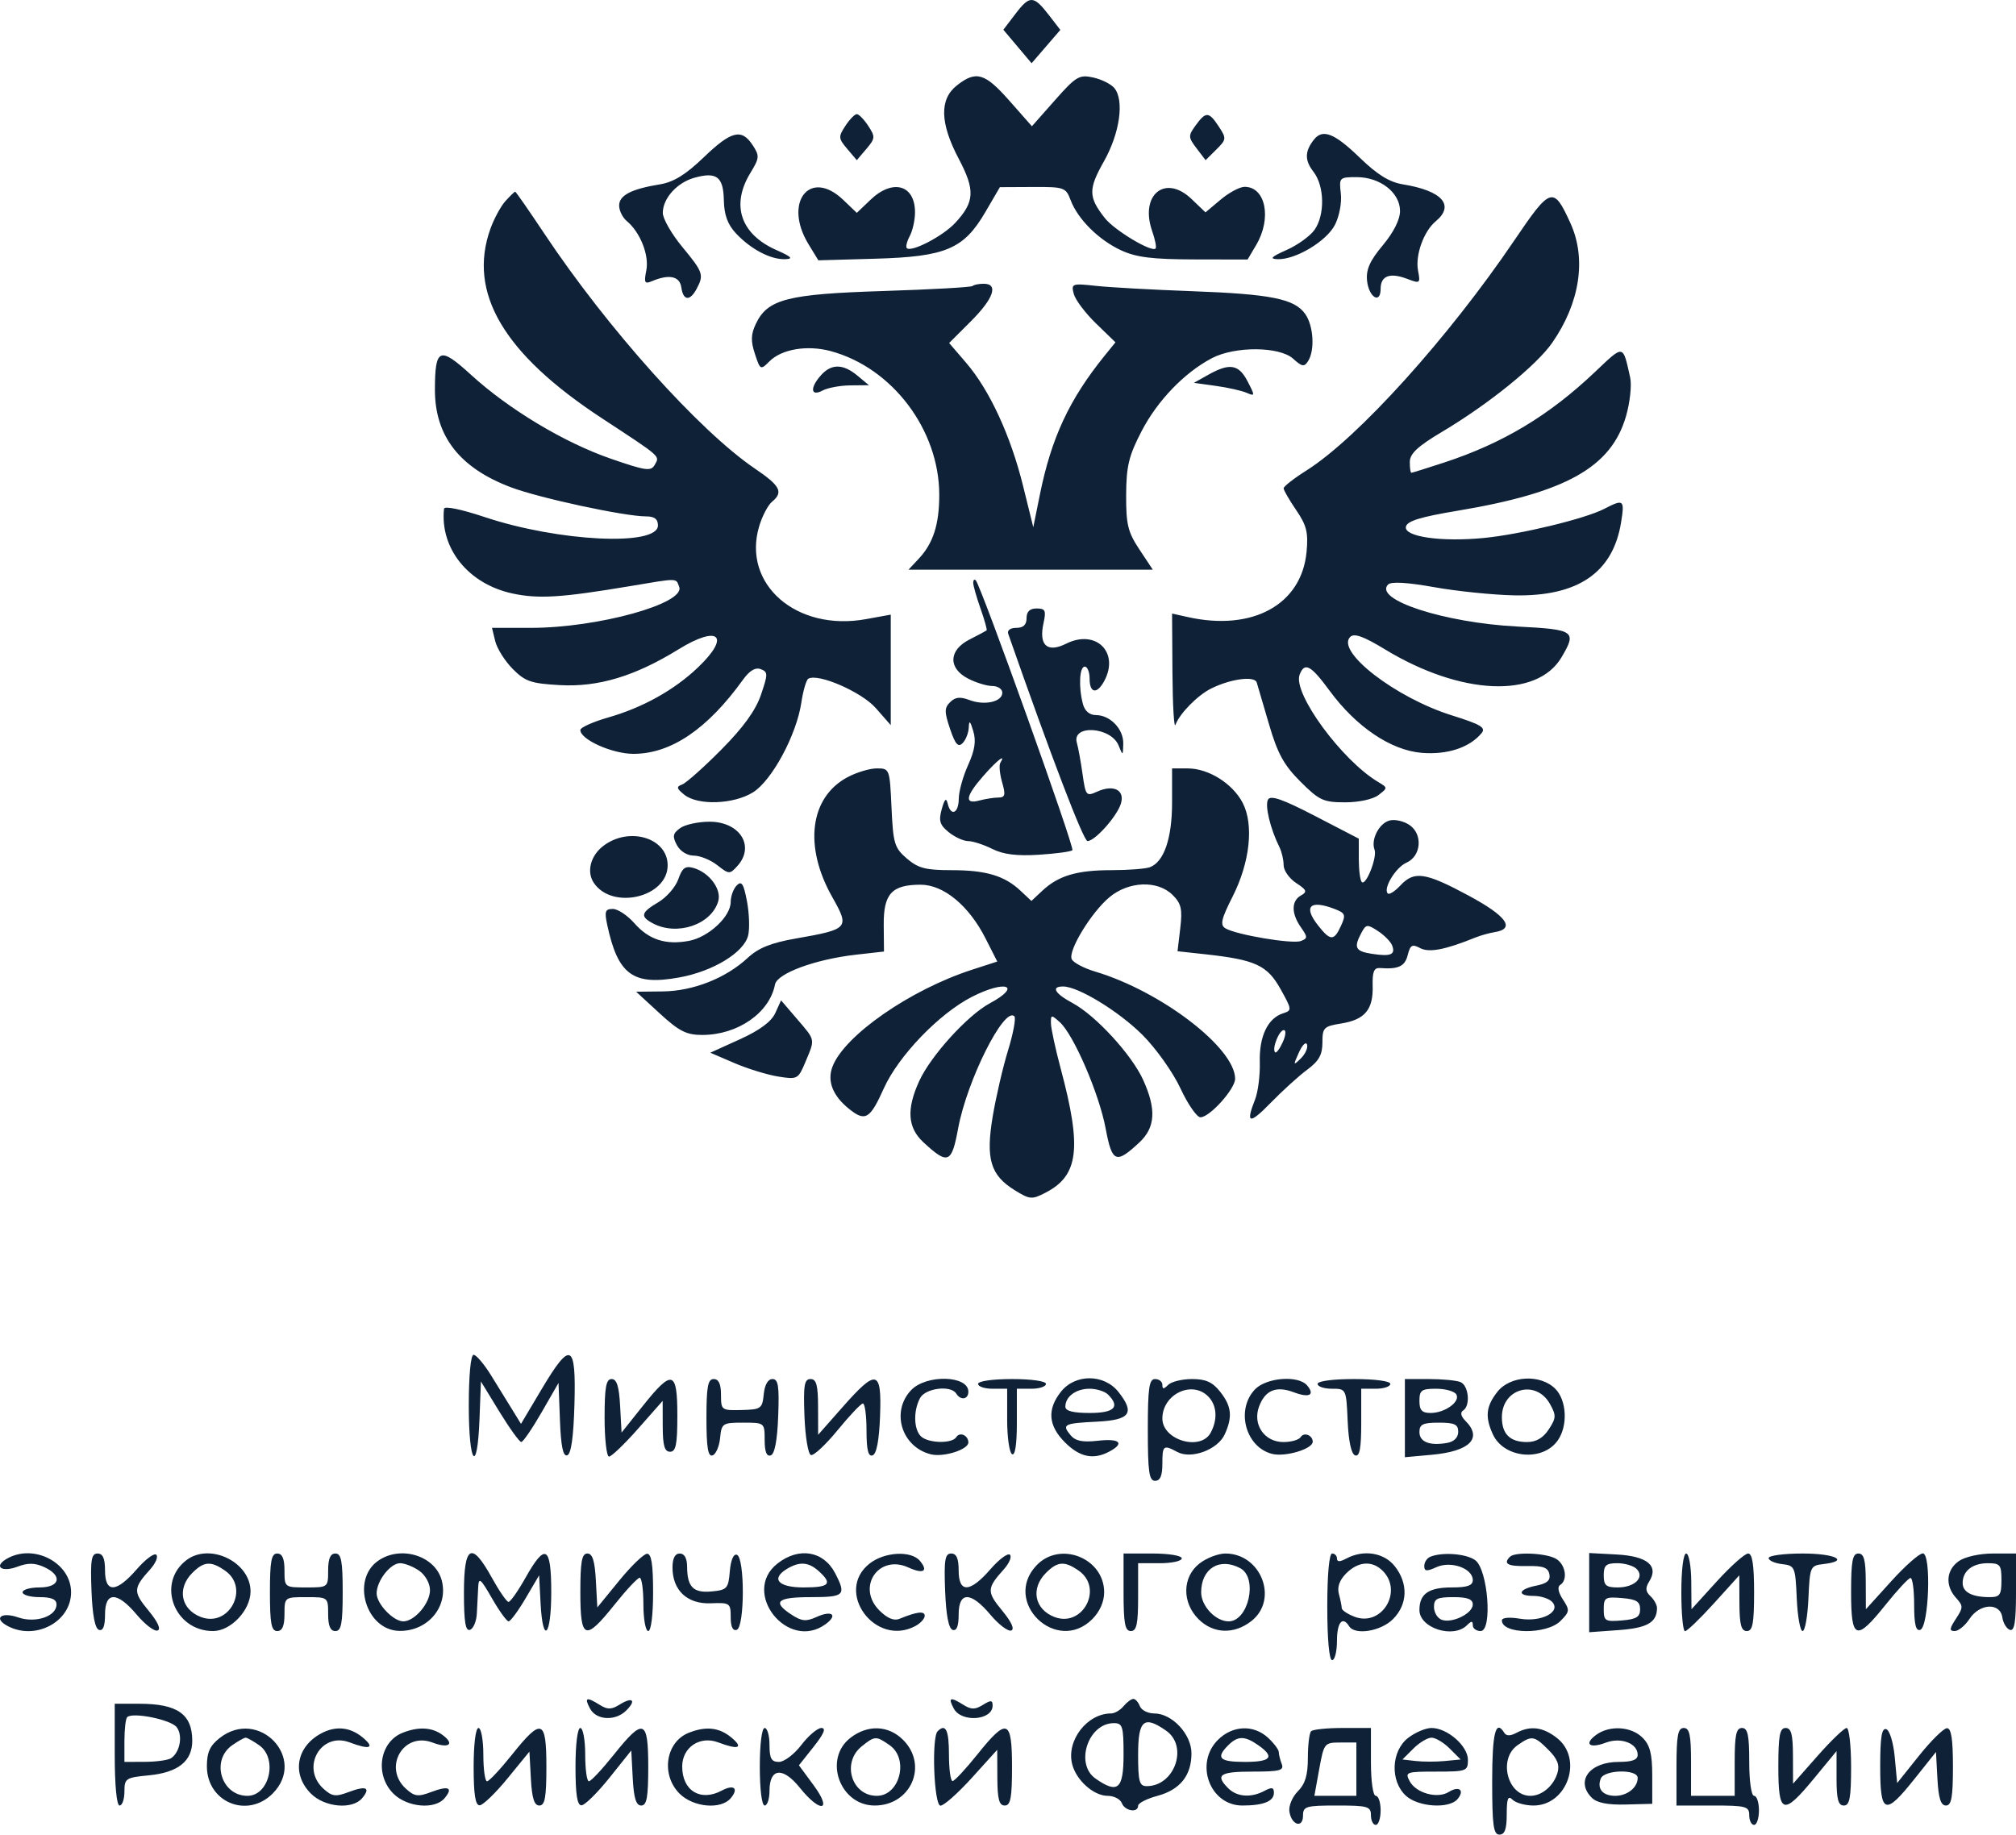 <svg width="245" height="223" viewBox="0 0 245 223" fill="none" xmlns="http://www.w3.org/2000/svg">
<path fill-rule="evenodd" clip-rule="evenodd" d="M123.431 1.654L121.935 3.615L123.651 5.651L125.367 7.688L127.114 5.661L128.86 3.635L127.494 1.864C125.613 -0.573 125.149 -0.597 123.431 1.654ZM116.289 10.382C114.15 12.062 114.225 14.963 116.519 19.311C118.529 23.122 118.449 24.546 116.086 27.093C114.593 28.703 110.75 30.704 110.203 30.158C110.05 30.005 110.211 29.344 110.562 28.689C110.912 28.035 111.199 26.74 111.199 25.812C111.199 22.455 108.491 21.696 105.779 24.292L104.126 25.875L102.472 24.292C98.427 20.418 95.155 24.598 98.254 29.68L99.452 31.643L106.357 31.447C114.934 31.203 117.121 30.278 119.746 25.779L121.514 22.749L125.507 22.729C129.33 22.71 129.527 22.779 130.113 24.329C130.99 26.651 133.521 29.166 136.25 30.429C138.087 31.279 140.043 31.523 145.111 31.533L151.616 31.546L152.667 29.768C154.577 26.535 153.811 22.709 151.253 22.709C150.67 22.709 149.361 23.408 148.346 24.262L146.501 25.814L144.803 24.188C141.605 21.127 138.482 23.68 140.023 28.097C140.382 29.126 140.568 30.078 140.435 30.21C139.946 30.699 135.436 27.992 134.267 26.506C132.261 23.958 132.246 22.996 134.16 19.608C136.09 16.189 136.657 12.188 135.42 10.699C135.021 10.218 133.864 9.643 132.85 9.42C131.159 9.049 130.77 9.28 128.205 12.181L125.406 15.346L122.678 12.253C119.685 8.861 118.619 8.549 116.289 10.382ZM102.736 15.3C101.866 16.627 101.882 16.824 102.963 18.099L104.126 19.469L105.289 18.099C106.369 16.824 106.385 16.627 105.516 15.3C105 14.515 104.375 13.873 104.126 13.873C103.876 13.873 103.251 14.515 102.736 15.3ZM145.298 15.25C144.387 16.504 144.395 16.683 145.418 18.03L146.513 19.469L147.81 18.182C149.052 16.951 149.065 16.828 148.117 15.384C146.913 13.547 146.547 13.529 145.298 15.25ZM85.501 19.144C83.328 21.233 81.859 22.137 80.196 22.409C76.72 22.976 75.243 23.743 75.243 24.981C75.243 25.596 75.659 26.444 76.167 26.865C77.804 28.224 78.914 31.024 78.545 32.868C78.245 34.367 78.341 34.554 79.225 34.179C81.315 33.292 82.606 33.565 82.8 34.933C83.031 36.56 83.839 36.641 84.654 35.119C85.57 33.409 85.461 33.09 82.906 30.001C81.609 28.432 80.548 26.577 80.548 25.878C80.548 24.119 82.271 22.199 84.38 21.609C87.086 20.85 87.909 21.476 87.968 24.337C88.004 26.129 88.426 27.282 89.441 28.369C91.234 30.288 93.65 31.558 95.402 31.504C96.462 31.471 96.227 31.227 94.325 30.381C89.996 28.456 88.812 24.925 91.188 21.029C92.303 19.201 92.324 18.948 91.468 17.642C90.121 15.587 88.874 15.901 85.501 19.144ZM159.684 16.966C158.557 18.39 158.54 19.483 159.62 20.874C160.968 22.61 161.035 26.109 159.755 27.935C159.23 28.684 157.705 29.786 156.366 30.381C154.473 31.222 154.232 31.471 155.283 31.504C157.458 31.571 161.199 29.328 162.228 27.338C162.763 26.305 163.078 24.63 162.948 23.515C162.722 21.581 162.771 21.531 164.876 21.531C167.727 21.531 170.142 23.417 170.142 25.642C170.142 26.691 169.365 28.241 168.048 29.815C166.481 31.69 166 32.766 166.133 34.096C166.337 36.138 167.784 37.027 167.784 35.111C167.784 33.523 168.906 33.097 170.996 33.89C172.584 34.494 172.631 34.458 172.33 32.884C171.975 31.03 173.022 28.11 174.471 26.908C176.833 24.951 175.278 23.19 170.502 22.41C168.84 22.139 167.386 21.238 165.212 19.133C162.176 16.193 160.74 15.63 159.684 16.966ZM61.427 24.438C60.86 25.064 60.034 26.589 59.593 27.825C56.827 35.577 61.189 42.992 73.122 50.822C80.475 55.648 80.188 55.395 79.566 56.504C79.112 57.316 78.481 57.227 74.224 55.754C68.552 53.79 61.839 49.759 57.223 45.542C53.422 42.07 52.869 42.296 52.854 47.328C52.837 53.007 55.854 56.885 62.119 59.241C65.601 60.551 75.903 62.767 78.506 62.767C79.533 62.767 79.959 63.091 79.959 63.87C79.959 66.435 67.879 65.848 58.887 62.846C56.004 61.885 53.998 61.478 53.959 61.849C53.453 66.686 56.94 70.994 62.287 72.141C65.437 72.816 68.207 72.645 76.422 71.269C82.55 70.243 82.119 70.238 82.54 71.334C83.318 73.363 72.642 76.317 64.531 76.317H59.79L60.185 77.937C60.401 78.827 61.355 80.343 62.303 81.304C63.812 82.832 64.527 83.08 68.015 83.276C72.704 83.541 77.153 82.201 82.463 78.925C87.356 75.907 88.844 77.297 84.822 81.128C81.937 83.878 78.122 86.005 73.917 87.21C72.053 87.745 70.528 88.432 70.528 88.738C70.528 89.892 74.398 91.629 76.973 91.631C81.532 91.635 85.962 88.638 90.296 82.618C91.092 81.511 91.804 81.088 92.45 81.336C93.338 81.677 93.341 81.922 92.477 84.456C91.831 86.351 90.333 88.424 87.665 91.115C85.534 93.265 83.392 95.172 82.906 95.353C82.168 95.628 82.211 95.834 83.166 96.603C84.81 97.926 89.135 97.778 91.499 96.317C93.798 94.897 96.793 89.346 97.384 85.409C97.601 83.964 97.98 82.658 98.227 82.505C99.384 81.79 104.701 84.097 106.428 86.064L108.252 88.14V81.425V74.71L105.229 75.259C96.79 76.792 90.151 71.005 92.263 63.959C92.631 62.732 93.329 61.4 93.814 60.998C95.233 59.821 94.842 59.059 91.739 56.956C84.993 52.382 73.812 39.905 66.158 28.407C64.287 25.597 62.69 23.299 62.608 23.299C62.526 23.299 61.994 23.811 61.427 24.438ZM184.037 29.211C176.027 41.045 165.01 53.248 158.788 57.177C157.253 58.145 155.998 59.126 155.997 59.354C155.996 59.583 156.683 60.776 157.524 62.005C158.79 63.858 159.005 64.726 158.784 67.082C158.184 73.491 152.228 76.761 144.354 75.006L142.439 74.579L142.485 81.78C142.511 85.741 142.678 88.584 142.855 88.098C143.35 86.745 145.513 84.537 147.154 83.709C149.508 82.521 152.471 82.12 152.727 82.954C152.85 83.353 153.529 85.663 154.236 88.087C155.261 91.599 156.034 93.004 158.039 95.008C160.323 97.291 160.826 97.524 163.468 97.524C165.156 97.524 166.861 97.152 167.524 96.64C168.656 95.766 168.655 95.748 167.496 95.059C163.068 92.427 157.08 84.251 157.94 82.01C158.543 80.44 159.292 80.84 161.574 83.946C164.81 88.352 169.025 91.198 172.773 91.509C175.881 91.766 178.589 90.878 180.047 89.121C180.609 88.444 179.969 88.061 176.429 86.951C169.608 84.813 162.319 79.187 164.085 77.422C164.57 76.937 165.688 77.337 168.334 78.944C177.527 84.524 186.788 84.937 189.767 79.898C191.651 76.71 191.371 76.514 184.436 76.159C175.534 75.702 166.859 72.882 168.7 71.042C169.068 70.675 171.049 70.79 174.275 71.368C177.027 71.861 181.4 72.31 183.994 72.365C191.754 72.531 196.029 69.612 197.01 63.477C197.451 60.726 197.326 60.629 194.944 61.86C192.614 63.064 184.703 64.974 180.296 65.395C175.119 65.891 170.623 65.242 170.855 64.032C170.99 63.337 172.577 62.842 177.102 62.087C190.302 59.886 195.797 56.808 197.6 50.609C198.088 48.933 198.317 46.811 198.111 45.888C197.201 41.819 197.386 41.847 193.814 45.233C188.233 50.525 182.635 53.883 175.484 56.229C173.412 56.909 171.627 57.466 171.518 57.466C171.41 57.466 171.326 56.87 171.331 56.14C171.339 55.137 172.294 54.248 175.258 52.484C180.915 49.117 186.733 44.41 188.644 41.654C192.008 36.803 192.822 31.453 190.853 27.128C188.785 22.586 188.453 22.688 184.037 29.211ZM118.195 34.764C118.046 34.914 113.162 35.189 107.343 35.374C95.668 35.745 93.282 36.361 91.855 39.368C91.252 40.637 91.227 41.456 91.742 43.015C92.392 44.986 92.428 45.004 93.518 43.915C95.002 42.431 98.111 41.913 100.946 42.676C108.436 44.692 114.146 52.251 114.146 60.153C114.146 63.754 113.41 66.04 111.646 67.922L110.404 69.248H125.251H140.098L138.468 66.787C137.067 64.671 136.842 63.742 136.859 60.16C136.875 56.665 137.176 55.417 138.727 52.423C140.649 48.71 143.919 45.309 147.266 43.543C150.064 42.067 155.486 42.097 157.147 43.599C158.237 44.583 158.506 44.627 158.97 43.893C159.809 42.566 159.632 39.608 158.626 38.174C157.327 36.32 154.472 35.746 144.797 35.392C140.096 35.221 134.878 34.931 133.201 34.749C130.276 34.431 130.166 34.471 130.493 35.723C130.681 36.441 131.898 38.059 133.197 39.319L135.559 41.61L134.267 43.205C129.954 48.532 127.772 53.209 126.372 60.131L125.572 64.088L124.326 59.043C122.825 52.966 120.268 47.431 117.437 44.13L115.347 41.693L117.989 39.053C120.763 36.281 121.375 34.491 119.549 34.491C118.955 34.491 118.346 34.614 118.195 34.764ZM99.796 45.583C98.404 47.121 98.503 48.252 99.961 47.472C100.588 47.137 102.113 46.853 103.35 46.843L105.599 46.823L104.208 45.664C102.471 44.218 101.056 44.192 99.796 45.583ZM146.86 45.544L145.091 46.535L147.744 46.903C149.203 47.105 150.887 47.482 151.487 47.741C152.529 48.191 152.535 48.127 151.619 46.359C150.545 44.282 149.447 44.094 146.86 45.544ZM118.272 70.843C118.272 71.18 118.673 72.591 119.163 73.978C119.653 75.365 119.984 76.558 119.9 76.628C119.815 76.698 118.884 77.194 117.83 77.73C115.278 79.026 115.196 81.217 117.653 82.487C118.61 82.981 119.936 83.386 120.6 83.386C121.265 83.386 121.809 83.753 121.809 84.2C121.809 85.311 119.655 85.79 117.812 85.09C116.687 84.662 116.087 84.728 115.469 85.346C114.757 86.057 114.756 86.521 115.46 88.603C116.094 90.479 116.44 90.872 116.982 90.331C117.367 89.945 117.706 89.086 117.733 88.422C117.772 87.5 117.901 87.605 118.28 88.866C118.641 90.067 118.47 91.191 117.653 92.99C117.035 94.349 116.524 96.191 116.517 97.082C116.503 98.876 115.551 99.291 115.168 97.671C114.991 96.923 114.793 97.112 114.446 98.36C114.054 99.773 114.206 100.271 115.301 101.158C116.035 101.751 117.095 102.237 117.657 102.237C118.22 102.237 119.537 102.664 120.584 103.186C121.94 103.861 123.574 104.066 126.252 103.896C128.322 103.764 130.156 103.517 130.327 103.345C130.625 103.047 119.212 71.168 118.58 70.537C118.411 70.368 118.272 70.505 118.272 70.843ZM124.756 75.138C124.756 75.944 124.363 76.317 123.514 76.317C122.776 76.317 122.376 76.615 122.53 77.053C127.797 92.097 131.671 102.224 132.161 102.229C133.067 102.24 135.754 99.224 136.224 97.668C136.722 96.02 135.317 95.321 133.326 96.228C132.014 96.825 131.933 96.727 131.561 94.097C131.347 92.58 131.037 90.873 130.871 90.305C130.206 88.029 135.021 88.328 135.943 90.62C136.455 91.891 136.471 91.885 136.507 90.399C136.55 88.623 134.921 86.92 133.178 86.92C132.42 86.92 131.834 86.424 131.611 85.595C131.058 83.532 131.178 81.029 131.829 81.029C132.153 81.029 132.418 81.692 132.418 82.502C132.418 84.285 133.318 84.419 134.202 82.768C136.069 79.282 133.174 76.444 129.579 78.236C127.267 79.389 126.221 78.449 126.814 75.752C127.154 74.204 127.04 73.96 125.981 73.96C125.149 73.96 124.756 74.338 124.756 75.138ZM121.566 92.728C121.394 93.005 121.492 94.065 121.785 95.084C122.23 96.634 122.155 96.936 121.325 96.943C120.781 96.947 119.738 97.111 119.009 97.306C117.166 97.799 117.337 96.78 119.512 94.305C121.202 92.381 122.303 91.535 121.566 92.728ZM102.983 94.477C98.415 96.925 97.659 102.869 101.134 109.023C103.279 112.821 103.17 112.946 96.711 114.079C93.695 114.608 92.171 115.222 90.864 116.435C88.202 118.904 84.243 120.467 80.548 120.509L77.307 120.545L80.163 123.173C82.535 125.354 83.414 125.8 85.34 125.8C89.653 125.8 93.519 123.12 94.184 119.67C94.445 118.311 99.084 116.603 104.037 116.043L107.428 115.66L107.398 112.436C107.362 108.643 108.374 107.538 111.88 107.538C114.68 107.538 117.748 110.077 119.772 114.069L121.195 116.877L118.113 117.877C110.604 120.311 102.609 125.87 101.169 129.655C100.502 131.409 101.19 133.173 103.163 134.771C105.15 136.379 105.725 136.044 107.405 132.303C109.18 128.349 114.142 123.193 118.128 121.161C122.243 119.063 124.267 119.814 120.279 121.96C117.587 123.409 113.116 128.335 111.714 131.397C110.141 134.831 110.296 137.072 112.23 138.858C115.208 141.608 115.653 141.428 116.441 137.158C117.515 131.331 122.04 122.307 123.273 123.534C123.486 123.746 123.143 125.602 122.511 127.658C121.879 129.714 121.039 133.332 120.643 135.699C119.777 140.876 120.366 142.85 123.322 144.676C125.161 145.812 125.402 145.83 127.079 144.963C131.086 142.892 131.493 139.561 128.913 129.924C128.263 127.494 127.724 125.001 127.717 124.383C127.704 123.325 127.765 123.318 128.805 124.257C130.487 125.78 133.576 132.944 134.365 137.158C135.148 141.333 135.61 141.526 138.46 138.871C140.412 137.054 140.547 134.834 138.923 131.26C137.534 128.202 133.167 123.443 130.368 121.936C128.178 120.758 127.687 119.909 129.196 119.909C131.031 119.909 135.967 122.924 138.849 125.803C140.49 127.443 142.549 130.342 143.454 132.286C144.354 134.22 145.449 135.805 145.886 135.809C146.998 135.817 150.101 132.371 150.101 131.128C150.101 127.381 141.111 120.493 133.094 118.097C131.682 117.675 130.396 116.986 130.234 116.565C129.823 115.495 132.622 110.913 134.81 109.073C137.157 107.1 140.691 106.969 142.512 108.79C143.557 109.834 143.71 110.504 143.434 112.834L143.103 115.625L146.455 115.991C152.549 116.655 153.997 117.321 155.606 120.197C157.014 122.716 157.026 122.822 155.926 123.172C154.07 123.76 153.014 125.977 153.101 129.105C153.145 130.69 152.886 132.732 152.526 133.644C151.349 136.619 151.827 136.717 154.44 134.034C155.853 132.584 157.842 130.78 158.86 130.026C160.283 128.972 160.711 128.207 160.711 126.714C160.711 124.915 160.879 124.746 162.992 124.408C165.864 123.949 166.893 122.725 166.817 119.853C166.771 118.111 166.976 117.611 167.713 117.667C169.945 117.837 170.73 117.469 171.076 116.092C171.385 114.862 171.622 114.727 172.58 115.24C173.669 115.822 175.604 115.454 179.278 113.967C179.927 113.705 180.985 113.407 181.63 113.306C184.205 112.9 183.108 111.354 178.48 108.864C173.2 106.023 171.864 105.826 170.172 107.643C169.514 108.348 168.831 108.78 168.653 108.602C168.057 108.007 169.616 105.435 170.917 104.863C172.71 104.077 172.941 101.434 171.316 100.297C170.628 99.815 169.53 99.561 168.876 99.732C167.602 100.065 166.577 102.05 167.045 103.278C167.392 104.191 166.002 107.72 165.494 107.214C165.295 107.014 165.132 105.746 165.132 104.396V101.942L159.827 99.191C155.883 97.145 154.414 96.632 154.099 97.19C153.697 97.904 154.38 100.75 155.485 102.965C155.766 103.527 155.996 104.516 155.996 105.16C155.996 105.805 156.679 106.781 157.515 107.328C158.81 108.176 158.898 108.401 158.105 108.844C156.921 109.506 156.918 111.033 158.095 112.714C158.931 113.905 158.93 114.06 158.089 114.383C157.057 114.779 150.183 113.618 148.913 112.834C148.252 112.425 148.416 111.706 149.794 108.984C151.906 104.812 152.398 100.253 151.022 97.594C149.807 95.246 146.88 93.406 144.354 93.403L142.439 93.4V97.553C142.439 101.894 141.464 104.751 139.76 105.405C139.235 105.606 137.121 105.771 135.061 105.771C130.868 105.771 128.627 106.439 126.672 108.269L125.345 109.511L124.019 108.269C122.062 106.437 119.822 105.771 115.614 105.771C112.493 105.771 111.574 105.53 110.207 104.356C108.701 103.061 108.542 102.531 108.344 98.17C108.129 93.453 108.11 93.4 106.56 93.4C105.697 93.4 104.088 93.884 102.983 94.477ZM82.65 100.663C81.761 101.312 81.695 101.665 82.263 102.725C82.665 103.475 83.515 104.004 84.321 104.004C85.076 104.004 86.359 104.526 87.171 105.165C88.592 106.282 88.686 106.285 89.609 105.266C91.79 102.857 89.92 99.88 86.227 99.88C84.849 99.88 83.239 100.232 82.65 100.663ZM73.26 102.869C71.753 104.053 71.274 105.98 72.158 107.303C74.402 110.662 81.138 109.072 81.138 105.182C81.138 101.808 76.384 100.413 73.26 102.869ZM82.435 106.865C82.104 107.812 81.014 109.071 80.012 109.663C77.892 110.914 77.766 111.393 79.331 112.23C82.281 113.809 86.463 112.392 87.289 109.535C87.708 108.088 86.2 106.059 84.297 105.508C83.282 105.215 82.917 105.48 82.435 106.865ZM89.537 107.621C89.132 108.029 88.8 108.937 88.8 109.638C88.8 111.412 86.112 113.916 83.728 114.364C80.911 114.891 78.858 114.228 77.094 112.22C76.256 111.265 75.078 110.484 74.476 110.484C73.55 110.484 73.445 110.779 73.79 112.398C75.091 118.49 76.922 119.83 82.554 118.81C86.653 118.068 90.397 115.79 90.917 113.723C91.119 112.914 91.058 111.043 90.78 109.566C90.374 107.413 90.128 107.027 89.537 107.621ZM162.141 110.467C163.5 110.984 163.582 111.185 162.969 112.529C162.115 114.404 161.683 114.396 160.172 112.476C158.368 110.183 159.189 109.345 162.141 110.467ZM169.183 114.918C169.613 116.041 169.025 116.289 166.753 115.943C164.706 115.632 164.482 115.193 165.447 113.39C166.013 112.334 166.16 112.318 167.461 113.17C168.233 113.675 169.007 114.463 169.183 114.918ZM94.214 123.147C93.74 124.185 92.316 125.239 89.913 126.329L86.321 127.959L89.243 129.215C90.849 129.906 93.248 130.644 94.572 130.856C96.921 131.232 97.001 131.188 97.9 129.038C99.068 126.244 99.118 126.494 96.849 123.845L94.921 121.595L94.214 123.147ZM155.887 126.686C155.518 127.498 155.101 128.048 154.962 127.909C154.546 127.493 155.443 125.211 156.023 125.211C156.318 125.211 156.257 125.875 155.887 126.686ZM158.085 128.656C157.155 129.567 157.139 129.521 157.847 127.943C158.263 127.015 158.711 126.577 158.842 126.969C158.972 127.362 158.632 128.121 158.085 128.656ZM56.971 170.866C56.971 178.05 58.014 179.348 58.273 172.486L58.445 167.92L60.697 171.602C61.937 173.627 63.131 175.281 63.35 175.277C63.57 175.274 64.678 173.657 65.813 171.684L67.876 168.096L68.048 172.614C68.171 175.82 68.428 177.064 68.933 176.897C69.41 176.738 69.699 174.696 69.812 170.671C70.021 163.226 69.348 162.925 65.81 168.878L63.315 173.075L62.274 171.382C61.701 170.45 60.536 168.56 59.684 167.184C58.832 165.807 57.874 164.68 57.553 164.68C57.207 164.68 56.971 167.187 56.971 170.866ZM73.475 172.338C73.475 174.93 73.719 177.051 74.016 177.051C74.313 177.051 75.901 175.527 77.544 173.664L80.532 170.276L80.54 173.369C80.547 175.722 80.76 176.462 81.433 176.462C82.14 176.462 82.317 175.578 82.317 172.044C82.317 166.575 81.699 166.403 78.131 170.88L75.538 174.133L75.361 170.88C75.233 168.511 74.952 167.626 74.33 167.626C73.654 167.626 73.475 168.614 73.475 172.338ZM85.853 172.387C85.853 175.933 86.041 177.088 86.59 176.907C86.996 176.775 87.41 175.824 87.511 174.797C87.689 173.006 87.806 172.927 90.311 172.927C92.919 172.927 92.927 172.934 92.927 175.038C92.927 176.464 93.166 177.07 93.663 176.905C94.146 176.746 94.46 175.105 94.572 172.144C94.712 168.471 94.581 167.626 93.873 167.626C93.328 167.626 92.932 168.319 92.816 169.476C92.642 171.22 92.487 171.331 90.126 171.391C87.679 171.453 87.621 171.41 87.621 169.54C87.622 168.231 87.342 167.626 86.737 167.626C86.024 167.626 85.853 168.547 85.853 172.387ZM97.765 172.144C97.859 174.629 98.211 176.752 98.547 176.863C98.882 176.974 100.341 175.617 101.789 173.846C103.236 172.076 104.619 170.615 104.863 170.6C105.106 170.584 105.305 172.051 105.305 173.86C105.305 176.229 105.511 177.081 106.041 176.905C106.524 176.746 106.838 175.105 106.95 172.144C107.166 166.487 106.544 166.332 102.415 171.013L99.427 174.4L99.418 171.013C99.412 168.357 99.214 167.626 98.501 167.626C97.746 167.626 97.621 168.391 97.765 172.144ZM110.712 168.989C108.248 171.611 109.571 175.883 113.123 176.774C114.658 177.159 117.683 176.203 117.683 175.333C117.683 174.469 116.635 174.007 116.215 174.685C115.704 175.512 112.768 175.438 111.906 174.577C111.037 173.708 110.99 171.472 111.809 169.943C112.462 168.724 115.556 168.337 116.209 169.393C116.744 170.258 117.683 170.11 117.683 169.161C117.683 167.166 112.545 167.039 110.712 168.989ZM118.862 168.215C118.862 168.539 119.657 168.804 120.63 168.804H122.398V172.598C122.398 174.685 122.663 176.556 122.988 176.756C123.359 176.986 123.577 175.584 123.577 172.962V168.804H125.345C126.318 168.804 127.114 168.539 127.114 168.215C127.114 167.878 125.345 167.626 122.988 167.626C120.63 167.626 118.862 167.878 118.862 168.215ZM128.925 169.178C127.232 171.329 127.392 173.296 129.426 175.329C131.226 177.128 132.889 177.471 134.815 176.441C136.724 175.42 136.095 174.824 133.427 175.124C131.552 175.336 130.693 175.161 130.101 174.448C129.015 173.141 129.283 173.005 133.319 172.805C137.342 172.607 137.951 171.769 135.934 169.206C134.186 166.985 130.662 166.97 128.925 169.178ZM139.492 173.811C139.492 178.917 139.646 179.996 140.376 179.996C140.994 179.996 141.26 179.374 141.26 177.935C141.26 175.674 141.38 175.58 143.096 176.498C144.785 177.401 147.993 176.204 148.836 174.355C149.81 172.217 149.676 170.938 148.29 169.178C147.361 167.997 146.543 167.626 144.871 167.626C143.663 167.626 142.356 167.944 141.967 168.332C141.417 168.882 141.26 168.882 141.26 168.332C141.26 167.944 140.862 167.626 140.376 167.626C139.646 167.626 139.492 168.705 139.492 173.811ZM152.482 168.915C150.16 171.406 151.383 175.916 154.599 176.723C156.201 177.125 159.532 176.128 159.532 175.247C159.532 174.451 158.463 174.041 158.065 174.685C157.861 175.015 156.921 175.284 155.975 175.284C153.642 175.284 152.186 173.134 153.024 170.93C153.769 168.97 155.104 168.431 157.228 169.233C159.104 169.941 159.831 169.578 158.866 168.416C157.792 167.124 153.866 167.431 152.482 168.915ZM160.122 168.215C160.122 168.539 160.905 168.804 161.863 168.804C163.601 168.804 163.605 168.813 163.779 172.733C163.889 175.221 164.224 176.752 164.69 176.906C165.233 177.085 165.427 176.052 165.427 172.976V168.804H167.195C168.168 168.804 168.963 168.539 168.963 168.215C168.963 167.874 167.097 167.626 164.543 167.626C161.989 167.626 160.122 167.874 160.122 168.215ZM170.732 172.377V177.128L174.021 176.828C178.63 176.408 180.203 174.819 178.095 172.712C177.544 172.162 177.432 171.685 177.8 171.458C178.736 170.879 178.493 168.378 177.462 167.983C176.949 167.786 175.225 167.626 173.63 167.626H170.732V172.377ZM181.974 169.178C180.592 170.933 180.454 172.218 181.418 174.332C182.753 177.262 187.472 177.712 189.312 175.085C190.559 173.307 190.407 170.206 189.004 168.804C187.201 167.002 183.532 167.197 181.974 169.178ZM134.658 169.511C136.164 171.016 135.431 171.749 132.418 171.749C130.393 171.749 129.471 171.509 129.471 170.983C129.471 169.758 130.762 168.804 132.418 168.804C133.261 168.804 134.269 169.122 134.658 169.511ZM146.818 169.729C147.886 170.798 148.009 172.51 147.134 174.144C145.916 176.417 141.26 175.056 141.26 172.427C141.26 169.483 144.834 167.747 146.818 169.729ZM176.976 169.482C177.519 170.361 175.611 171.749 173.861 171.749C172.802 171.749 172.5 171.422 172.5 170.276C172.5 168.991 172.757 168.804 174.528 168.804C175.644 168.804 176.745 169.109 176.976 169.482ZM188.361 170.651C189.138 172.041 189.123 172.363 188.218 173.743C187.53 174.792 186.686 175.284 185.572 175.284C183.502 175.284 182.52 174.312 182.52 172.262C182.52 168.758 186.664 167.615 188.361 170.651ZM177.215 174.037C177.215 174.724 176.71 175.237 175.889 175.385C173.754 175.769 172.5 175.28 172.5 174.063C172.5 173.131 172.922 172.927 174.858 172.927C176.774 172.927 177.215 173.135 177.215 174.037ZM0.815 189.476C-0.811 190.422 0.19 191.161 2.115 190.435C3.393 189.952 4.231 189.963 5.355 190.474C7.634 191.512 7.315 192.956 4.806 192.956C3.672 192.956 2.743 193.221 2.743 193.545C2.743 193.869 3.672 194.135 4.806 194.135C6.26 194.135 6.869 194.399 6.869 195.031C6.869 196.473 4.317 197.333 2.213 196.6C0.155 195.882 -0.852 196.692 0.92 197.64C4.295 199.445 8.638 197.141 8.638 193.545C8.638 189.944 4.083 187.574 0.815 189.476ZM11.118 193.351C11.231 196.312 11.544 197.953 12.027 198.113C12.524 198.277 12.764 197.671 12.764 196.245C12.764 193.421 14.239 193.435 16.631 196.282C17.624 197.464 18.755 198.324 19.145 198.194C19.594 198.044 19.189 197.152 18.039 195.758C16.159 193.478 16.177 193.059 18.257 190.75C18.912 190.022 19.244 189.227 18.995 188.982C18.745 188.738 17.677 189.533 16.621 190.747C14.131 193.613 12.764 193.666 12.764 190.895C12.764 189.43 12.501 188.833 11.855 188.833C11.1 188.833 10.975 189.599 11.118 193.351ZM22.66 189.636C18.98 192.43 21.164 198.258 25.89 198.258C28.052 198.258 30.447 195.722 30.447 193.433C30.447 189.878 25.511 187.471 22.66 189.636ZM32.804 193.545C32.804 197.342 32.977 198.258 33.689 198.258C34.306 198.258 34.573 197.636 34.573 196.196C34.573 194.146 34.587 194.135 37.225 194.135C39.864 194.135 39.878 194.146 39.878 196.196C39.878 197.636 40.144 198.258 40.762 198.258C41.474 198.258 41.646 197.342 41.646 193.545C41.646 189.749 41.474 188.833 40.762 188.833C40.144 188.833 39.878 189.455 39.878 190.895C39.878 192.945 39.864 192.956 37.225 192.956C34.587 192.956 34.573 192.945 34.573 190.895C34.573 189.455 34.306 188.833 33.689 188.833C32.977 188.833 32.804 189.749 32.804 193.545ZM45.95 189.717C42.627 192.043 44.496 198.181 48.544 198.239C51.981 198.289 54.492 195.32 53.696 192.149C52.934 189.113 48.708 187.787 45.95 189.717ZM56.382 193.594C56.382 197.144 56.569 198.293 57.118 198.108C57.524 197.971 57.897 197.088 57.948 196.145C58 195.201 58.073 193.766 58.113 192.956C58.175 191.67 58.387 191.838 59.788 194.279C60.67 195.817 61.58 197.077 61.809 197.078C62.038 197.079 62.967 195.821 63.872 194.282L65.518 191.484L65.695 194.871C65.962 199.985 66.992 198.932 66.992 193.545C66.992 187.896 66.274 187.49 63.863 191.779C62.953 193.398 62.024 194.72 61.8 194.715C61.576 194.711 60.663 193.385 59.771 191.77C57.31 187.31 56.382 187.81 56.382 193.594ZM70.528 193.545C70.528 199.329 71.103 199.532 74.707 195.018C76.13 193.236 77.496 191.778 77.742 191.778C77.989 191.778 78.191 193.236 78.191 195.018C78.191 196.8 78.456 198.258 78.78 198.258C79.124 198.258 79.37 196.295 79.37 193.545C79.37 190.153 79.163 188.841 78.633 188.862C78.228 188.877 76.702 190.351 75.243 192.138L72.591 195.386L72.414 192.11C72.285 189.721 72.006 188.833 71.383 188.833C70.707 188.833 70.528 189.821 70.528 193.545ZM81.727 190.535C81.727 193.314 83.526 194.996 86.375 194.883C88.704 194.79 88.8 194.857 88.8 196.571C88.8 197.739 89.055 198.271 89.537 198.107C90.51 197.779 90.522 189.308 89.55 188.984C89.142 188.848 88.803 189.644 88.691 191.005C88.519 193.085 88.358 193.265 86.505 193.442C84.26 193.656 83.519 192.917 83.504 190.453C83.499 189.409 83.181 188.833 82.612 188.833C82.03 188.833 81.727 189.415 81.727 190.535ZM94.48 190.054C90.018 193.561 95.742 200.774 100.328 197.423C101.876 196.292 101.108 195.691 99.216 196.552C97.963 197.123 97.422 197.072 96.193 196.266C93.802 194.701 94.422 194.135 98.526 194.135C102.638 194.135 102.877 193.901 101.495 191.232C100.087 188.509 97.085 188.006 94.48 190.054ZM105.679 190.054C101.367 193.443 106.356 200.259 111.238 197.649C111.865 197.313 112.378 196.752 112.378 196.401C112.378 195.787 111.418 195.902 109.309 196.771C108.64 197.048 107.824 196.707 106.869 195.752C104.043 192.928 106.772 188.88 110.391 190.528C112.213 191.358 112.852 190.997 111.8 189.731C110.737 188.45 107.501 188.621 105.679 190.054ZM114.858 193.351C114.971 196.312 115.284 197.953 115.767 198.113C116.264 198.277 116.504 197.671 116.504 196.245C116.504 193.421 117.979 193.435 120.371 196.282C121.364 197.464 122.495 198.324 122.885 198.194C123.334 198.044 122.929 197.152 121.779 195.758C119.899 193.478 119.917 193.059 121.997 190.75C122.652 190.022 122.984 189.227 122.735 188.982C122.485 188.738 121.417 189.533 120.361 190.747C117.871 193.613 116.504 193.666 116.504 190.895C116.504 189.43 116.241 188.833 115.595 188.833C114.84 188.833 114.715 189.599 114.858 193.351ZM125.947 190.292C121.762 194.744 128.417 201.132 132.74 196.812C133.652 195.901 134.187 194.693 134.187 193.545C134.187 189.378 128.805 187.252 125.947 190.292ZM136.544 193.545C136.544 197.342 136.717 198.258 137.429 198.258C138.13 198.258 138.313 197.408 138.313 194.135V190.011H140.965C142.424 190.011 143.618 189.746 143.618 189.422C143.618 189.094 142.046 188.833 140.081 188.833H136.544V193.545ZM145.76 190.054C143.674 191.693 143.626 194.785 145.654 196.812C147.444 198.601 149.983 198.69 152.085 197.037C155.416 194.419 153.263 188.833 148.923 188.833C148.037 188.833 146.614 189.382 145.76 190.054ZM161.301 195.313C161.301 199.24 161.533 201.793 161.89 201.793C162.214 201.793 162.479 200.732 162.479 199.436C162.479 197.2 163.159 196.385 163.953 197.669C164.653 198.8 167.802 198.294 169.284 196.812C171.075 195.024 171.164 192.486 169.51 190.385C168.199 188.72 165.714 188.322 163.619 189.442C162.834 189.863 162.479 189.863 162.479 189.442C162.479 189.107 162.214 188.833 161.89 188.833C161.533 188.833 161.301 191.385 161.301 195.313ZM173.826 189.223C173.421 189.387 173.089 189.89 173.089 190.342C173.089 191.005 173.375 191.034 174.563 190.493C176.324 189.69 178.984 190.634 178.984 192.06C178.984 192.724 178.325 192.956 176.449 192.956C173.613 192.956 172.5 193.73 172.5 195.705C172.5 197.898 176.613 199.213 178.276 197.551C178.826 197.002 178.984 197.002 178.984 197.551C178.984 197.94 179.412 198.258 179.936 198.258C181.401 198.258 180.832 190.779 179.281 189.645C178.196 188.852 175.301 188.628 173.826 189.223ZM183.503 189.226C182.639 190.089 183.224 190.405 185.596 190.356C187.523 190.317 188.131 190.539 188.293 191.342C188.446 192.099 188.014 192.477 186.69 192.741C184.489 193.181 184.299 193.987 186.396 193.987C187.23 193.987 188.225 194.304 188.606 194.69C189.794 195.895 187.349 197.201 184.731 196.76C183.425 196.54 182.52 196.624 182.52 196.965C182.52 198.658 187.958 198.714 189.634 197.039C190.766 195.908 190.788 195.719 189.936 194.419C189.371 193.557 189.241 192.879 189.6 192.658C190.586 192.049 190.246 190.086 189.043 189.442C187.77 188.762 184.11 188.618 183.503 189.226ZM193.13 193.587V198.4L196.713 198.141C200.174 197.891 201.351 197.219 201.373 195.483C201.378 195.091 201.021 194.433 200.579 194.02C199.971 193.452 199.934 193.017 200.427 192.228C201.617 190.324 200.193 189.149 196.458 188.951L193.13 188.774V193.587ZM204.329 193.545C204.329 196.137 204.528 198.265 204.771 198.275C205.015 198.284 206.6 196.759 208.294 194.887L211.373 191.484L211.388 194.871C211.399 197.483 211.605 198.258 212.287 198.258C212.999 198.258 213.171 197.342 213.171 193.545C213.171 190.212 212.958 188.833 212.446 188.833C212.048 188.833 210.336 190.357 208.642 192.22L205.562 195.607L205.535 192.22C205.52 190.357 205.243 188.833 204.919 188.833C204.575 188.833 204.329 190.796 204.329 193.545ZM214.939 189.383C214.939 189.685 215.668 190.017 216.56 190.119C218.13 190.3 218.186 190.432 218.355 194.282C218.451 196.469 218.77 198.258 219.065 198.258C219.36 198.258 219.679 196.469 219.775 194.282C219.944 190.432 220 190.3 221.57 190.119C224.841 189.743 223.069 188.833 219.065 188.833C216.796 188.833 214.939 189.08 214.939 189.383ZM224.959 193.545C224.959 199.336 225.561 199.551 229.166 195.046C230.581 193.279 231.936 191.821 232.18 191.806C232.423 191.791 232.622 193.258 232.622 195.067C232.622 197.436 232.828 198.288 233.359 198.113C234.421 197.761 234.729 188.839 233.678 188.816C233.259 188.807 231.53 190.332 229.836 192.204L226.756 195.607L226.742 192.22C226.731 189.608 226.525 188.833 225.843 188.833C225.131 188.833 224.959 189.749 224.959 193.545ZM238.058 189.75C236.512 190.832 236.364 192.734 237.71 194.221C238.599 195.203 238.599 195.394 237.696 196.77C236.902 197.981 236.875 198.258 237.551 198.258C238.007 198.258 238.815 197.595 239.346 196.785C240.593 194.884 243.069 194.764 243.338 196.592C243.442 197.296 243.858 197.981 244.263 198.114C244.812 198.295 245 197.141 245 193.594V188.833H242.184C240.589 188.833 238.8 189.23 238.058 189.75ZM27.368 190.928C30.383 193.038 27.853 197.857 24.417 196.552C21.977 195.624 21.482 193.08 23.373 191.189C24.792 189.771 25.637 189.716 27.368 190.928ZM50.945 190.928C51.692 191.45 52.256 192.465 52.256 193.285C52.256 194.885 50.381 197.08 49.014 197.08C47.799 197.08 45.772 194.952 45.772 193.677C45.772 192.158 47.441 190.011 48.621 190.011C49.179 190.011 50.225 190.424 50.945 190.928ZM99.511 190.986C101.213 192.525 100.804 192.956 97.642 192.956C94.525 192.956 93.624 191.871 95.726 190.647C97.215 189.781 98.285 189.877 99.511 190.986ZM131.108 190.928C134.123 193.038 131.593 197.857 128.157 196.552C125.717 195.624 125.222 193.08 127.114 191.189C128.532 189.771 129.377 189.716 131.108 190.928ZM150.73 190.621C152.904 191.784 151.737 197.08 149.306 197.08C147.734 197.08 145.975 195.219 145.975 193.554C145.975 190.652 148.211 189.273 150.73 190.621ZM168.037 190.936C170.552 193.451 167.911 197.771 164.622 196.521C163.768 196.196 163.065 195.726 163.061 195.475C163.057 195.224 162.899 194.446 162.712 193.747C162.486 192.906 162.787 192.06 163.604 191.243C165.07 189.778 166.761 189.661 168.037 190.936ZM198.892 190.704C199.915 191.726 198.659 192.956 196.595 192.956C195.178 192.956 194.898 192.713 194.898 191.484C194.898 190.264 195.181 190.011 196.549 190.011C197.456 190.011 198.511 190.323 198.892 190.704ZM243.232 192.073C243.232 193.861 243.042 194.135 241.806 194.135C239.668 194.135 238.516 193.535 238.516 192.422C238.516 190.952 239.712 190.011 241.581 190.011C243.074 190.011 243.232 190.207 243.232 192.073ZM178.984 195.031C178.984 196.13 176.451 197.365 175.19 196.882C174.683 196.687 174.268 195.99 174.268 195.331C174.268 194.328 174.649 194.135 176.626 194.135C178.343 194.135 178.984 194.378 178.984 195.031ZM199.319 195.607C199.319 196.543 198.865 196.823 197.109 196.968C195.07 197.137 194.898 197.031 194.898 195.607C194.898 194.183 195.07 194.077 197.109 194.247C198.865 194.391 199.319 194.671 199.319 195.607ZM71.707 207.684C72.472 209.112 74.791 209.231 76.114 207.908C77.367 206.655 76.868 206.217 75.301 207.195C74.311 207.814 73.832 207.822 72.894 207.237C71.258 206.215 70.977 206.321 71.707 207.684ZM115.914 207.684C116.839 209.411 120.63 209.12 120.63 207.321C120.63 206.643 120.419 206.627 119.451 207.231C118.512 207.817 118.034 207.819 117.101 207.237C115.465 206.215 115.185 206.321 115.914 207.684ZM136.544 207.389C136.141 207.875 135.458 208.273 135.027 208.273C132.107 208.273 129.576 211.566 130.296 214.43C130.789 216.393 132.908 218.287 134.611 218.287C135.37 218.287 136.145 218.685 136.331 219.171C136.703 220.14 138.313 220.397 138.313 219.488C138.313 219.177 139.364 218.639 140.649 218.293C143.411 217.55 144.797 215.821 144.797 213.121C144.797 210.798 142.439 208.273 140.271 208.273C139.498 208.273 138.712 207.875 138.526 207.389C138.339 206.903 137.982 206.505 137.732 206.505C137.483 206.505 136.948 206.903 136.544 207.389ZM13.943 213.28C13.943 217.011 14.177 219.465 14.532 219.465C14.856 219.465 15.121 218.704 15.121 217.773C15.121 216.172 15.281 216.065 18.075 215.797C21.648 215.454 23.377 214.072 23.365 211.569C23.349 208.347 21.547 207.095 16.929 207.095H13.943V213.28ZM21.461 209.931C22.248 210.922 21.88 212.995 20.789 213.713C20.427 213.951 19.004 214.15 17.627 214.155L15.121 214.164V211.611C15.121 210.207 15.271 208.909 15.453 208.726C16.097 208.083 20.73 209.012 21.461 209.931ZM136.544 213.28C136.544 217.486 135.843 218.085 133.139 216.192C130.597 214.413 132.236 209.451 135.366 209.451C136.424 209.451 136.544 209.844 136.544 213.28ZM141.718 210.368C144.446 212.277 142.756 217.109 139.36 217.109C138.464 217.109 138.313 216.557 138.313 213.28C138.313 209.075 139.014 208.475 141.718 210.368ZM26.695 211.261C25.51 212.193 25.142 213.006 25.142 214.693C25.142 219.053 30.047 221.096 33.126 218.019C37.387 213.761 31.451 207.522 26.695 211.261ZM38.993 210.72C35.984 212.365 35.439 215.671 37.788 218.019C39.462 219.692 42.835 219.989 44.015 218.568C45.081 217.284 44.503 217.023 42.373 217.827C40.786 218.425 40.356 218.37 39.318 217.43C36.5 214.882 38.986 210.461 42.489 211.791C44.947 212.726 45.619 212.476 44.086 211.199C42.54 209.912 40.775 209.746 38.993 210.72ZM48.905 210.633C46.113 211.758 45.522 215.735 47.808 218.019C49.482 219.692 52.855 219.989 54.036 218.568C55.102 217.284 54.523 217.023 52.394 217.827C50.806 218.425 50.377 218.37 49.338 217.43C46.495 214.859 49.01 210.462 52.553 211.808C54.57 212.575 55.309 212.005 53.763 210.875C52.484 209.941 50.829 209.859 48.905 210.633ZM57.561 214.753C57.561 218.145 57.767 219.457 58.297 219.437C58.703 219.421 60.228 217.947 61.687 216.16L64.339 212.912L64.516 216.188C64.645 218.577 64.924 219.465 65.547 219.465C66.223 219.465 66.402 218.477 66.402 214.753C66.402 208.969 65.827 208.766 62.223 213.28C60.8 215.062 59.434 216.52 59.188 216.52C58.941 216.52 58.739 215.062 58.739 213.28C58.739 211.498 58.474 210.04 58.15 210.04C57.806 210.04 57.561 212.003 57.561 214.753ZM69.939 214.753C69.939 218.145 70.145 219.458 70.675 219.438C71.081 219.422 72.606 217.917 74.065 216.093L76.717 212.776L76.894 216.121C77.023 218.569 77.3 219.465 77.925 219.465C78.601 219.465 78.78 218.477 78.78 214.753C78.78 208.969 78.205 208.766 74.601 213.28C73.178 215.062 71.812 216.52 71.566 216.52C71.319 216.52 71.118 215.062 71.118 213.28C71.118 211.498 70.852 210.04 70.528 210.04C70.184 210.04 69.939 212.003 69.939 214.753ZM83.681 210.633C80.889 211.758 80.299 215.735 82.585 218.019C84.259 219.692 87.632 219.989 88.812 218.568C89.807 217.37 89.192 216.858 87.711 217.65C85.134 219.028 82.906 217.672 82.906 214.724C82.906 212.388 85.059 210.946 87.286 211.791C89.744 212.726 90.416 212.476 88.882 211.199C87.402 209.966 85.777 209.79 83.681 210.633ZM92.337 214.753C92.337 217.502 92.583 219.465 92.927 219.465C93.251 219.465 93.516 218.662 93.516 217.68C93.516 214.893 95.133 214.729 97.201 217.305C99.707 220.427 101.212 220.173 98.892 217.021L97.093 214.576L98.891 212.308C100.133 210.74 100.422 210.04 99.825 210.04C99.35 210.04 98.253 210.968 97.387 212.102C96.522 213.236 95.297 214.164 94.665 214.164C93.745 214.164 93.516 213.753 93.516 212.102C93.516 210.968 93.251 210.04 92.927 210.04C92.583 210.04 92.337 212.003 92.337 214.753ZM103.321 211.261C100.04 213.84 102.079 219.465 106.295 219.465C110.711 219.465 112.834 214.567 109.752 211.486C107.962 209.697 105.423 209.608 103.321 211.261ZM113.95 210.433C113.191 211.191 113.505 219.464 114.293 219.482C114.699 219.491 116.417 217.966 118.111 216.095L121.19 212.691L121.205 216.078C121.216 218.69 121.421 219.465 122.103 219.465C122.815 219.465 122.988 218.549 122.988 214.753C122.988 208.962 122.386 208.748 118.781 213.252C117.366 215.019 116.01 216.477 115.767 216.492C115.524 216.508 115.325 215.062 115.325 213.28C115.325 210.279 114.928 209.456 113.95 210.433ZM148.012 211.486C145.137 214.359 147.037 219.465 150.98 219.465C153.55 219.465 154.817 218.952 154.817 217.909C154.817 217.26 154.556 217.207 153.677 217.678C152.041 218.552 150.328 218.43 149.259 217.362C147.642 215.745 148.234 215.342 152.228 215.342C155.537 215.342 156.068 215.202 155.764 214.41C155.567 213.897 155.406 213.245 155.406 212.96C155.406 212.676 154.826 211.902 154.116 211.241C152.359 209.605 149.791 209.708 148.012 211.486ZM159.336 210.433C159.12 210.649 158.943 212.107 158.943 213.673C158.943 215.763 158.62 216.843 157.728 217.734C157.06 218.402 156.595 219.508 156.697 220.192C156.942 221.853 158.353 222.28 158.353 220.693C158.353 219.566 158.691 219.465 162.479 219.465C166.212 219.465 166.606 219.577 166.606 220.644C166.606 221.292 166.871 221.822 167.195 221.822C167.519 221.822 167.784 221.027 167.784 220.055C167.784 219.083 167.519 218.287 167.195 218.287C166.858 218.287 166.606 216.52 166.606 214.164V210.04H163.167C161.276 210.04 159.552 210.217 159.336 210.433ZM171.106 211.261C169.061 212.869 168.925 216.479 170.843 218.264C172.334 219.653 176.121 219.9 177.138 218.675C178.033 217.596 177.324 217.031 176.062 217.819C174.687 218.677 172.094 217.963 171.317 216.513C170.721 215.4 170.88 215.342 174.542 215.342C178.227 215.342 178.394 215.28 178.394 213.912C178.394 212.228 175.896 210.04 173.973 210.04C173.25 210.04 171.96 210.59 171.106 211.261ZM181.341 216.52C181.341 221.887 181.493 223 182.225 223C182.871 223 183.11 222.333 183.11 220.526C183.11 218.601 183.267 218.209 183.817 218.759C184.206 219.147 185.354 219.465 186.367 219.465C190.466 219.465 192.439 213.792 189.219 211.261C187.514 209.92 185.98 209.725 184.286 210.631C183.548 211.026 183.06 211.026 182.816 210.631C181.766 208.934 181.341 210.631 181.341 216.52ZM193.981 210.875C192.448 211.995 193.167 212.577 195.15 211.824C196.982 211.127 199.024 211.906 199.024 213.301C199.024 213.912 198.349 214.164 196.708 214.164C193.173 214.164 191.425 216.499 193.447 218.521C194.068 219.14 195.37 219.4 197.573 219.342L200.793 219.258V215.827C200.793 213.182 200.523 212.127 199.614 211.218C198.238 209.843 195.611 209.684 193.981 210.875ZM203.74 214.753V219.465H208.16C212.188 219.465 212.581 219.57 212.581 220.644C212.581 221.292 212.846 221.822 213.171 221.822C213.495 221.822 213.76 221.027 213.76 220.055C213.76 219.083 213.495 218.287 213.171 218.287C212.834 218.287 212.581 216.52 212.581 214.164C212.581 210.891 212.399 210.04 211.697 210.04C210.996 210.04 210.813 210.891 210.813 214.164V218.287H208.16H205.508V214.164C205.508 210.891 205.325 210.04 204.624 210.04C203.912 210.04 203.74 210.957 203.74 214.753ZM216.118 214.753C216.118 220.561 216.687 220.746 220.467 216.158L223.191 212.85V216.158C223.191 218.705 223.394 219.465 224.075 219.465C224.787 219.465 224.959 218.549 224.959 214.753C224.959 212.161 224.716 210.04 224.419 210.04C224.121 210.04 222.534 211.564 220.89 213.427L217.903 216.815L217.894 213.427C217.888 210.813 217.685 210.04 217.002 210.04C216.29 210.04 216.118 210.957 216.118 214.753ZM228.496 214.704C228.496 220.544 229.065 220.749 232.681 216.211L235.274 212.958L235.451 216.211C235.58 218.58 235.86 219.465 236.483 219.465C237.158 219.465 237.337 218.477 237.337 214.753C237.337 211.36 237.131 210.048 236.601 210.068C236.196 210.083 234.67 211.589 233.211 213.414L230.559 216.733L230.264 213.579C230.099 211.81 229.646 210.32 229.233 210.184C228.684 210.003 228.496 211.158 228.496 214.704ZM31.494 212.135C33.793 213.744 32.742 218.287 30.071 218.287C26.885 218.287 25.588 213.977 28.22 212.135C28.941 211.631 29.677 211.218 29.857 211.218C30.037 211.218 30.774 211.631 31.494 212.135ZM108.12 212.135C110.494 213.797 109.351 218.287 106.554 218.287C103.495 218.287 102.258 214.267 104.707 212.284C106.31 210.988 106.471 210.981 108.12 212.135ZM152.917 212.135C154.962 213.566 154.48 214.164 151.28 214.164C148.193 214.164 147.716 213.686 149.259 212.144C150.425 210.979 151.263 210.977 152.917 212.135ZM176.184 212.544L177.51 213.869L175.584 214.055C174.525 214.157 172.933 214.157 172.047 214.055L170.437 213.869L171.763 212.544C172.492 211.814 173.487 211.218 173.973 211.218C174.46 211.218 175.455 211.814 176.184 212.544ZM188.183 212.701C189.265 213.782 189.561 214.539 189.276 215.499C188.805 217.083 187.385 218.287 185.986 218.287C183.189 218.287 182.046 213.797 184.42 212.135C186.156 210.92 186.445 210.963 188.183 212.701ZM164.837 215.047V218.287H162.285H159.733L160.321 215.047C160.894 211.886 160.956 211.807 162.873 211.807H164.837V215.047ZM199.024 216.108C199.024 217.278 197.758 218.287 196.289 218.287C194.772 218.287 194.057 217.436 194.533 216.197C194.956 215.096 199.024 215.014 199.024 216.108Z" fill="#0E2137"/>
</svg>
